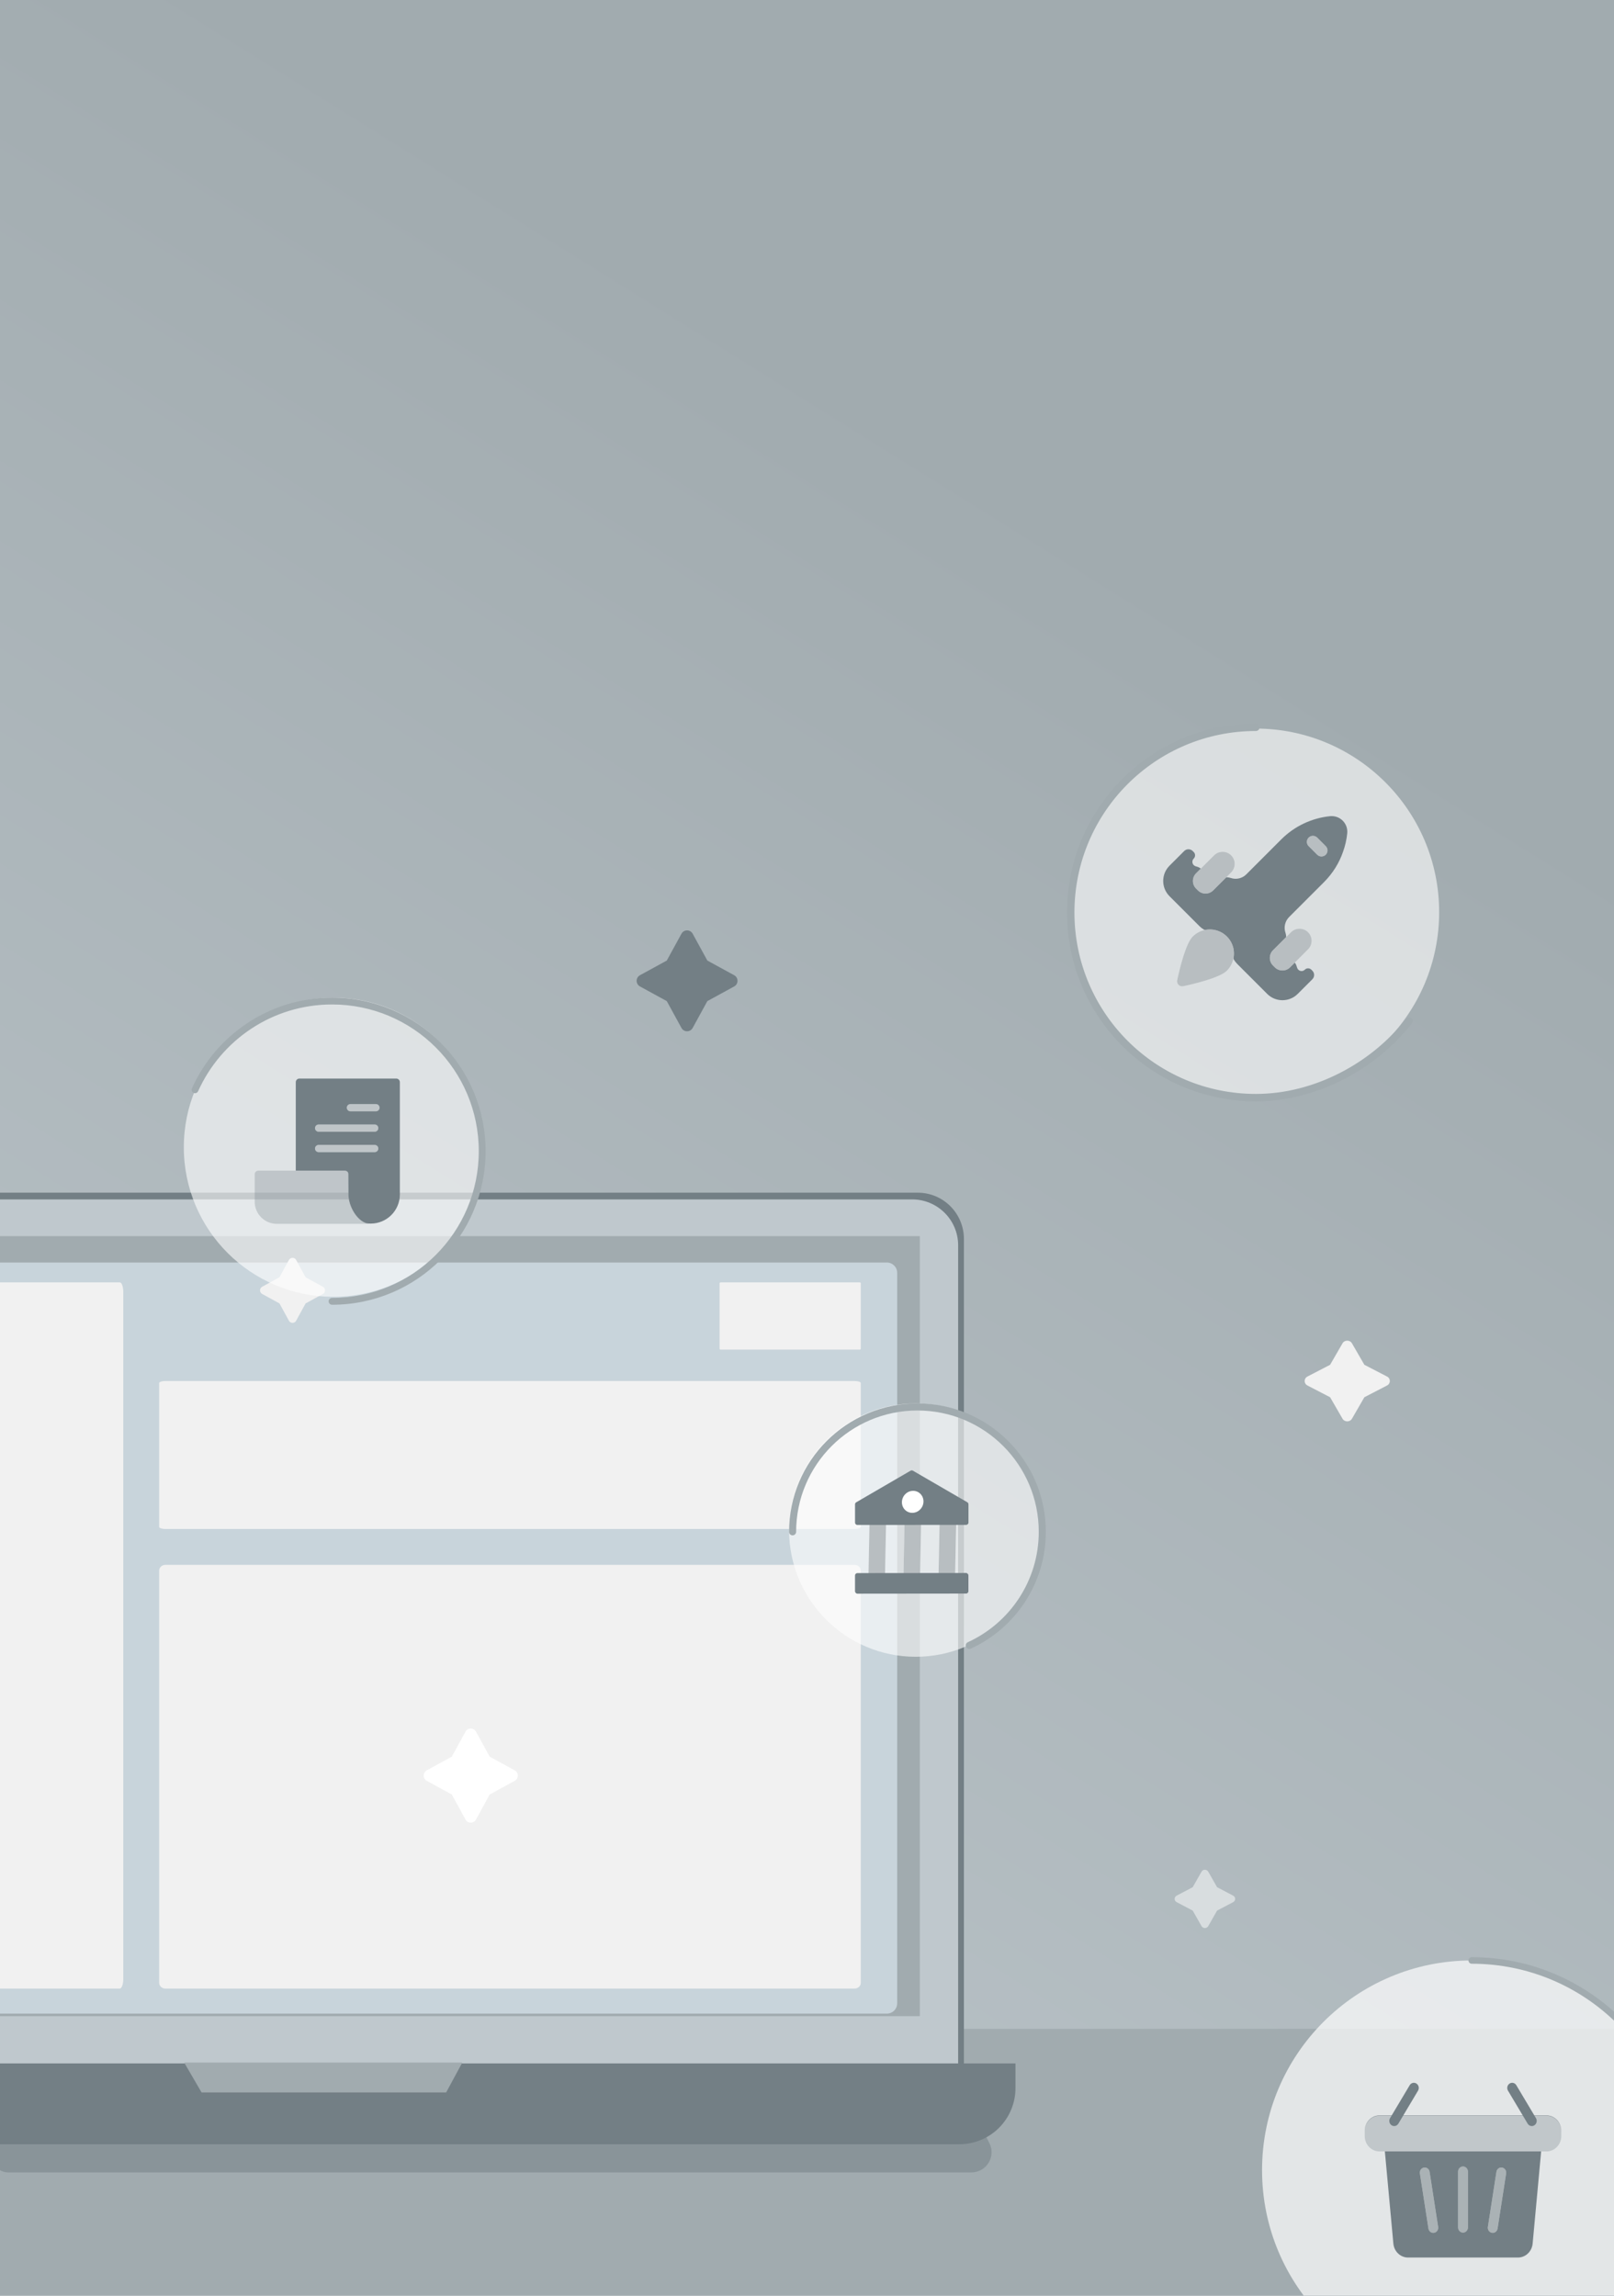 <svg width="720" height="1024" viewBox="0 0 720 1024" fill="none" xmlns="http://www.w3.org/2000/svg" xmlns:xlink="http://www.w3.org/1999/xlink">
<g clip-path="url(#clip0_1780_45860)">
<path d="M0 0H720V1024H0V0Z" fill="url(#paint0_linear_1780_45860)"/>
<rect x="-23" y="905" width="743" height="158" fill="#A1ABAF"/>
<g filter="url(#filter0_b_1780_45860)">
<path d="M750.077 968C750.077 1019.66 708.198 1061.54 656.538 1061.54C604.879 1061.54 563 1019.66 563 968C563 916.34 604.879 874.462 656.538 874.462C708.198 874.462 750.077 916.34 750.077 968Z" fill="white" fill-opacity="0.7"/>
</g>
<g filter="url(#filter1_b_1780_45860)">
<path fill-rule="evenodd" clip-rule="evenodd" d="M655.077 874.462C655.077 873.654 655.732 873 656.539 873C709.006 873 751.539 915.533 751.539 968C751.539 1020.47 709.006 1063 656.539 1063C655.732 1063 655.077 1062.35 655.077 1061.54C655.077 1060.73 655.732 1060.08 656.539 1060.08C707.391 1060.08 748.616 1018.85 748.616 968C748.616 917.147 707.391 875.923 656.539 875.923C655.732 875.923 655.077 875.269 655.077 874.462Z" fill="#A1ABAF"/>
</g>
<path fill-rule="evenodd" clip-rule="evenodd" d="M685.193 944.813L676.423 930.106C675.781 929.029 674.428 928.703 673.402 929.375C672.376 930.047 672.063 931.466 672.705 932.54L681.474 947.247C682.117 948.324 683.469 948.65 684.495 947.978C685.521 947.306 685.835 945.887 685.193 944.813Z" fill="#737F85"/>
<path fill-rule="evenodd" clip-rule="evenodd" d="M623.809 947.247L632.578 932.54C633.22 931.466 632.907 930.047 631.881 929.375C630.855 928.703 629.502 929.029 628.86 930.106L620.091 944.813C619.448 945.887 619.762 947.306 620.788 947.978C621.814 948.65 623.166 948.324 623.809 947.247Z" fill="#737F85"/>
<path fill-rule="evenodd" clip-rule="evenodd" d="M617.781 959.641L621.576 1000.75C621.903 1004.28 624.735 1006.97 628.122 1006.97H677.16C680.547 1006.97 683.379 1004.28 683.706 1000.75L687.501 959.641H617.781ZM608.795 950.625C608.795 946.817 611.739 943.731 615.372 943.731H689.91C693.543 943.731 696.487 946.817 696.487 950.625V950.468C696.487 946.662 693.543 943.577 689.91 943.577H615.372C611.739 943.577 608.795 946.662 608.795 950.468V950.625ZM650.449 968.653V993.541C650.449 994.811 651.431 995.84 652.642 995.84C653.852 995.84 654.834 994.811 654.834 993.541V968.653C654.834 967.384 653.852 966.355 652.642 966.355C651.431 966.355 650.449 967.384 650.449 968.653ZM667.553 968.741L663.743 993.301C663.549 994.551 664.359 995.734 665.553 995.936C666.746 996.141 667.873 995.29 668.067 994.04L671.877 969.48C672.071 968.23 671.26 967.046 670.066 966.844C668.873 966.64 667.747 967.49 667.553 968.741ZM637.225 994.04L633.415 969.48C633.221 968.229 634.032 967.046 635.225 966.844C636.419 966.64 637.545 967.49 637.739 968.741L641.549 993.3C641.743 994.551 640.932 995.734 639.739 995.936C638.545 996.141 637.419 995.29 637.225 994.04Z" fill="#737F85"/>
<path opacity="0.3" fill-rule="evenodd" clip-rule="evenodd" d="M696.487 952.747V950.625C696.487 946.817 693.543 943.731 689.91 943.731C675.511 943.731 629.771 943.731 615.372 943.731C611.739 943.731 608.795 946.817 608.795 950.625V952.747C608.795 956.555 611.739 959.641 615.372 959.641H689.91C693.543 959.641 696.487 956.555 696.487 952.747Z" fill="#737F85"/>
<path opacity="0.5" fill-rule="evenodd" clip-rule="evenodd" d="M650.449 968.653V993.541C650.449 994.811 651.432 995.84 652.642 995.84C653.852 995.84 654.834 994.811 654.834 993.541V968.653C654.834 967.384 653.852 966.354 652.642 966.354C651.432 966.354 650.449 967.384 650.449 968.653ZM667.553 968.741L663.743 993.301C663.549 994.551 664.359 995.734 665.553 995.936C666.747 996.141 667.873 995.29 668.067 994.04L671.877 969.48C672.071 968.229 671.26 967.046 670.067 966.844C668.873 966.64 667.747 967.49 667.553 968.741ZM637.225 994.039L633.415 969.48C633.221 968.229 634.032 967.046 635.225 966.844C636.419 966.64 637.545 967.49 637.739 968.741L641.549 993.3C641.743 994.551 640.933 995.734 639.739 995.936C638.545 996.141 637.419 995.29 637.225 994.039Z" fill="#737F85"/>
<path opacity="0.5" d="M3.635 969C-0.305 969 -3.5 965.806 -3.5 961.865L-3.5 896L415.5 905L441.36 955.925C444.401 961.912 440.051 969 433.336 969L3.635 969Z" fill="#737F85"/>
<path d="M409.426 532H-128.426C-139.789 532 -149 541.243 -149 552.645V926.355C-149 937.757 -139.789 947 -128.426 947H409.426C420.789 947 430 937.757 430 926.355V552.645C430 541.243 420.789 532 409.426 532Z" fill="#737F85"/>
<path d="M406.93 535H-128.89C-140.209 535 -149.386 544.176 -149.386 555.496V926.504C-149.386 937.824 -140.209 947 -128.89 947H406.93C418.25 947 427.426 937.824 427.426 926.504V555.496C427.426 544.176 418.25 535 406.93 535Z" fill="#BFC8CD"/>
<path d="M-171.936 920.385H453V931.4C453 938.041 450.362 944.41 445.666 949.106C440.97 953.801 434.601 956.44 427.96 956.44H-146.896C-153.537 956.44 -159.906 953.801 -164.602 949.106C-169.297 944.41 -171.936 938.041 -171.936 931.4V920.385Z" fill="#737F85"/>
<path d="M410.335 551.374H-133.897V899.298H410.335V551.374Z" fill="#A1ABAF"/>
<path d="M82.16 920L89.911 933.322H199.03L206.233 920H82.16Z" fill="#A1ABAF"/>
<path d="M395.634 563.149H-118.101C-120.641 563.149 -122.701 565.208 -122.701 567.749V893.573C-122.701 896.114 -120.641 898.173 -118.101 898.173H395.634C398.174 898.173 400.234 896.114 400.234 893.573V567.749C400.234 565.208 398.174 563.149 395.634 563.149Z" fill="#C8D4DB"/>
<path d="M53.434 572H-121.434C-122.299 572 -123 573.936 -123 576.325V882.675C-123 885.064 -122.299 887 -121.434 887H53.434C54.299 887 55 885.064 55 882.675V576.325C55 573.936 54.299 572 53.434 572Z" fill="#F1F1F1"/>
<path d="M381.247 616H73.753C72.233 616 71 616.406 71 616.906V681.094C71 681.594 72.233 682 73.753 682H381.247C382.767 682 384 681.594 384 681.094V616.906C384 616.406 382.767 616 381.247 616Z" fill="#F1F1F1"/>
<path d="M383.446 572H321.554C321.248 572 321 572.184 321 572.412V601.588C321 601.816 321.248 602 321.554 602H383.446C383.752 602 384 601.816 384 601.588V572.412C384 572.184 383.752 572 383.446 572Z" fill="#F1F1F1"/>
<path d="M381.247 698H73.753C72.233 698 71 699.162 71 700.595V884.405C71 885.838 72.233 887 73.753 887H381.247C382.767 887 384 885.838 384 884.405V700.595C384 699.162 382.767 698 381.247 698Z" fill="#F1F1F1"/>
<rect x="50" y="50" width="60" height="60" fill="url(#pattern0)"/>
<path fill-rule="evenodd" clip-rule="evenodd" d="M303.999 416.483L297.448 428.454L285.483 434.999C283.506 436.082 283.506 438.918 285.483 440.001L297.448 446.546L303.999 458.517C305.076 460.494 307.918 460.494 308.996 458.517L315.546 446.546L327.517 440.001C329.494 438.918 329.494 436.082 327.517 434.999L315.546 428.454L308.996 416.483C307.918 414.506 305.076 414.506 303.999 416.483Z" fill="#737F85"/>
<path fill-rule="evenodd" clip-rule="evenodd" d="M128.888 562.017L124.667 569.732L116.956 573.95C115.681 574.648 115.681 576.476 116.956 577.174L124.667 581.391L128.888 589.106C129.582 590.38 131.414 590.38 132.108 589.106L136.33 581.391L144.044 577.174C145.319 576.476 145.319 574.648 144.044 573.95L136.33 569.732L132.108 562.017C131.414 560.743 129.582 560.743 128.888 562.017Z" fill="#F1F1F1"/>
<g filter="url(#filter2_b_1780_45860)">
<path d="M215.43 511.715C215.43 548.56 185.56 578.43 148.715 578.43C111.869 578.43 82 548.56 82 511.715C82 474.869 111.869 445 148.715 445C185.56 445 215.43 474.869 215.43 511.715Z" fill="white" fill-opacity="0.6"/>
</g>
<g filter="url(#filter3_b_1780_45860)">
<path fill-rule="evenodd" clip-rule="evenodd" d="M148.13 448.044C121.526 448.044 98.627 463.918 88.392 486.718C88.048 487.484 87.147 487.827 86.38 487.483C85.614 487.139 85.271 486.238 85.615 485.471C96.323 461.618 120.284 445 148.13 445C185.956 445 216.621 475.664 216.621 513.49C216.621 551.317 185.956 581.981 148.13 581.981C147.29 581.981 146.608 581.299 146.608 580.459C146.608 579.618 147.29 578.937 148.13 578.937C184.275 578.937 213.577 549.635 213.577 513.49C213.577 477.345 184.275 448.044 148.13 448.044Z" fill="#A1ABAF"/>
</g>
<path opacity="0.3" fill-rule="evenodd" clip-rule="evenodd" d="M167.712 492.468H156.337C155.445 492.468 154.721 493.194 154.721 494.086C154.721 494.978 155.445 495.704 156.337 495.704H167.712C168.605 495.704 169.329 494.978 169.329 494.086C169.329 493.194 168.605 492.468 167.712 492.468ZM167.159 501.576H142.152C141.26 501.576 140.535 502.302 140.535 503.194C140.535 504.087 141.26 504.813 142.152 504.813H167.159C168.05 504.813 168.775 504.087 168.775 503.194C168.775 502.302 168.05 501.576 167.159 501.576ZM142.152 510.684H167.159C168.05 510.684 168.775 511.41 168.775 512.303C168.775 513.195 168.05 513.921 167.159 513.921H142.152C141.26 513.921 140.535 513.195 140.535 512.303C140.535 511.41 141.26 510.684 142.152 510.684Z" fill="#737F85"/>
<path opacity="0.3" fill-rule="evenodd" clip-rule="evenodd" d="M165.267 545.895C167.117 545.812 167.332 545.799 165.353 545.893L165.34 545.895H123.474C120.862 545.895 118.356 544.854 116.509 543.005C114.66 541.154 113.623 538.645 113.623 536.029V523.784C113.623 522.891 114.345 522.166 115.239 522.166H153.837C155.02 522.275 155.456 522.883 155.453 523.784C155.453 527.008 155.513 530.011 155.513 532.892C155.513 538.286 159.879 545.895 165.267 545.895Z" fill="#737F85"/>
<path fill-rule="evenodd" clip-rule="evenodd" d="M131.948 522.166V482.705C131.948 481.813 132.673 481.086 133.564 481.086H176.758C177.649 481.086 178.374 481.813 178.374 482.705V532.782C178.374 539.962 172.561 545.782 165.391 545.782C164.762 545.782 164.143 545.737 163.538 545.65C158.947 544.309 155.456 537.715 155.456 532.892C155.456 531.492 155.442 530.063 155.428 528.594C155.412 527.04 155.397 525.442 155.397 523.784C155.4 522.883 154.964 522.275 153.781 522.166H131.948ZM167.704 492.468H156.329C155.437 492.468 154.713 493.194 154.713 494.086C154.713 494.978 155.437 495.704 156.329 495.704H167.704C168.596 495.704 169.32 494.978 169.32 494.086C169.32 493.194 168.596 492.468 167.704 492.468ZM167.15 501.576H142.143C141.252 501.576 140.527 502.302 140.527 503.194C140.527 504.087 141.252 504.813 142.143 504.813H167.15C168.041 504.813 168.766 504.087 168.766 503.194C168.766 502.302 168.041 501.576 167.15 501.576ZM142.143 510.684H167.15C168.041 510.684 168.766 511.41 168.766 512.303C168.766 513.195 168.041 513.921 167.15 513.921H142.143C141.252 513.921 140.527 513.195 140.527 512.303C140.527 511.41 141.252 510.684 142.143 510.684Z" fill="#737F85"/>
<g filter="url(#filter4_b_1780_45860)">
<path d="M642 406.867C642 452.095 605.335 488.76 560.107 488.76C514.878 488.76 478.213 452.095 478.213 406.867C478.213 361.638 514.878 324.974 560.107 324.974C605.335 324.974 642 361.638 642 406.867Z" fill="white" fill-opacity="0.6"/>
</g>
<g filter="url(#filter5_b_1780_45860)">
<path fill-rule="evenodd" clip-rule="evenodd" d="M560.244 326.064C515.542 326.064 479.304 362.302 479.304 407.004C479.304 451.707 515.542 487.945 560.244 487.945C586.123 487.945 611.648 474.338 627.22 454.441C627.782 453.722 628.82 453.596 629.539 454.158C630.257 454.72 630.384 455.758 629.821 456.477C613.678 477.105 587.224 491.249 560.244 491.249C513.717 491.249 476 453.531 476 407.004C476 360.478 513.717 322.76 560.244 322.76C561.157 322.76 561.896 323.5 561.896 324.412C561.896 325.324 561.157 326.064 560.244 326.064Z" fill="#A1ABAF"/>
</g>
<path d="M585.438 432.98C586.491 434.033 586.491 435.74 585.438 436.792L578.905 443.325C575.144 447.086 569.046 447.086 565.284 443.325L551.925 429.965C550.728 428.768 549.868 427.278 549.43 425.643L548.753 423.109C547.863 419.782 545.264 417.182 541.936 416.293L539.403 415.615C537.768 415.178 536.277 414.318 535.081 413.121L521.721 399.761C517.959 396 517.959 389.902 521.721 386.14L528.253 379.608C529.306 378.555 531.013 378.555 532.066 379.608L532.516 380.058C533.32 380.862 533.32 382.166 532.516 382.97C531.433 384.052 531.868 385.896 533.321 386.38L534.583 386.801C535.403 387.074 536.056 387.701 536.364 388.508L536.666 389.299C537.489 391.459 539.767 392.691 542.025 392.199L545.502 391.44C546.689 391.181 547.923 391.247 549.075 391.631C551.501 392.44 554.175 391.808 555.983 390L571.589 374.39C577.463 368.516 585.155 364.905 593.278 364.063C597.748 363.6 601.448 367.293 600.989 371.763C600.701 374.562 600.076 377.312 599.115 379.956C597.399 384.95 594.502 389.601 590.651 393.452L575.076 409.031C573.249 410.858 572.611 413.561 573.428 416.012C573.804 417.138 573.879 418.343 573.646 419.507L572.85 423.488C572.418 425.644 573.66 427.783 575.746 428.479L576.463 428.718C577.313 429.001 577.98 429.668 578.263 430.518L578.666 431.725C579.15 433.178 580.993 433.613 582.076 432.53C582.88 431.726 584.184 431.726 584.988 432.53L585.438 432.98Z" fill="#737F85"/>
<path fill-rule="evenodd" clip-rule="evenodd" d="M583.784 373.618C584.836 372.566 586.543 372.566 587.595 373.618L591.407 377.43C592.46 378.483 592.46 380.189 591.407 381.242C590.354 382.294 588.648 382.294 587.595 381.242L583.784 377.43C582.731 376.378 582.731 374.671 583.784 373.618ZM549.222 389.138L547.315 391.044L547.314 391.045L541.189 397.17C539.308 399.051 536.259 399.051 534.378 397.17L533.564 396.356C531.684 394.475 531.684 391.426 533.564 389.545L535.878 387.232L535.879 387.232L535.878 387.232L541.597 381.514C543.694 379.417 547.125 379.417 549.222 381.514C551.318 383.61 551.318 387.042 549.222 389.138ZM583.532 423.449L577.814 429.167L577.813 429.167L577.813 429.168L575.5 431.481C573.619 433.361 570.57 433.361 568.689 431.481L567.875 430.667C565.995 428.786 565.994 425.737 567.875 423.856L574.001 417.731L574.001 417.732L574.001 417.73L575.907 415.824C578.004 413.727 581.435 413.727 583.532 415.824C585.629 417.921 585.629 421.352 583.532 423.449ZM527.856 439.911C533.45 438.702 544.251 436.044 547.315 432.98C548.688 431.607 549.641 429.892 550.098 428.138L550.098 428.137C551.051 424.516 550.136 420.552 547.316 417.731L547.315 417.731L547.315 417.73C544.494 414.909 540.529 413.994 536.907 414.948L536.907 414.948C535.154 415.405 533.439 416.358 532.066 417.731C529.002 420.795 526.344 431.596 525.136 437.19C524.779 438.838 526.208 440.267 527.856 439.911Z" fill="white"/>
<path opacity="0.5" fill-rule="evenodd" clip-rule="evenodd" d="M583.784 373.618C584.836 372.566 586.543 372.566 587.595 373.618L591.407 377.43C592.46 378.483 592.46 380.189 591.407 381.242C590.354 382.294 588.648 382.294 587.595 381.242L583.784 377.43C582.731 376.378 582.731 374.671 583.784 373.618ZM549.222 389.138L547.315 391.044L547.314 391.045L541.189 397.17C539.308 399.051 536.259 399.051 534.378 397.17L533.564 396.356C531.684 394.475 531.684 391.426 533.564 389.545L535.878 387.232L535.879 387.232L535.878 387.232L541.597 381.514C543.694 379.417 547.125 379.417 549.222 381.514C551.318 383.61 551.318 387.042 549.222 389.138ZM583.532 423.449L577.814 429.168L577.813 429.167L577.813 429.168L575.5 431.481C573.619 433.361 570.57 433.361 568.689 431.481L567.875 430.667C565.995 428.786 565.994 425.737 567.875 423.856L574.001 417.731L574.001 417.732L574.001 417.73L575.907 415.824C578.004 413.727 581.435 413.727 583.532 415.824C585.629 417.921 585.629 421.352 583.532 423.449ZM527.856 439.911C533.45 438.702 544.251 436.044 547.315 432.98C548.688 431.607 549.641 429.892 550.098 428.138L550.098 428.137C551.051 424.516 550.136 420.552 547.316 417.731L547.315 417.731L547.315 417.731C544.494 414.909 540.529 413.994 536.907 414.948L536.907 414.948C535.154 415.405 533.439 416.358 532.066 417.731C529.002 420.795 526.344 431.596 525.136 437.19C524.779 438.838 526.208 440.267 527.856 439.911Z" fill="#737F85"/>
<g filter="url(#filter6_b_1780_45860)">
<path d="M465 682.5C465 713.704 439.704 739 408.5 739C377.296 739 352 713.704 352 682.5C352 651.296 377.296 626 408.5 626C439.704 626 465 651.296 465 682.5Z" fill="white" fill-opacity="0.6"/>
</g>
<g filter="url(#filter7_b_1780_45860)">
<path fill-rule="evenodd" clip-rule="evenodd" d="M409.268 629.152C379.381 629.152 355.152 653.381 355.152 683.268C355.152 684.139 354.447 684.844 353.576 684.844C352.706 684.844 352 684.139 352 683.268C352 651.64 377.64 626 409.268 626C440.897 626 466.536 651.64 466.536 683.268C466.536 706.418 452.8 726.357 433.041 735.384C432.249 735.746 431.314 735.397 430.952 734.605C430.59 733.814 430.939 732.879 431.731 732.517C450.409 723.983 463.384 705.139 463.384 683.268C463.384 653.381 439.156 629.152 409.268 629.152Z" fill="#A1ABAF"/>
</g>
<path fill-rule="evenodd" clip-rule="evenodd" d="M394.766 704.393L387.375 704.529L387.917 677.621L395.309 677.485L394.766 704.393ZM426.041 704.046L418.65 704.183L419.193 677.274L426.584 677.138L426.041 704.046ZM403.012 704.356L410.404 704.22L410.946 677.312L403.555 677.448L403.012 704.356Z" fill="white"/>
<path opacity="0.5" fill-rule="evenodd" clip-rule="evenodd" d="M394.766 704.393L387.375 704.529L387.917 677.621L395.309 677.485L394.766 704.393ZM426.041 704.046L418.65 704.183L419.193 677.274L426.584 677.138L426.041 704.046ZM403.012 704.356L410.404 704.22L410.946 677.312L403.555 677.448L403.012 704.356Z" fill="#737F85"/>
<rect width="50.637" height="9.172" rx="1.058" transform="matrix(0.999 -0.001 0 1 381.421 701.683)" fill="#737F85"/>
<path d="M432.033 679.118C432.033 679.703 431.56 680.176 430.976 680.177L382.487 680.202C381.903 680.202 381.43 679.729 381.429 679.145L381.426 671.015C381.426 670.638 381.627 670.289 381.952 670.1L406.191 656.006C406.52 655.815 406.925 655.815 407.254 656.005L431.503 670.074C431.829 670.263 432.03 670.611 432.03 670.988L432.033 679.118Z" fill="#737F85"/>
<path d="M407.07 674.801C409.726 674.741 411.915 672.495 411.961 669.785C412.006 667.075 409.89 664.927 407.234 664.987C404.578 665.047 402.389 667.293 402.343 670.003C402.298 672.713 404.414 674.861 407.07 674.801Z" fill="#737F85"/>
<path d="M407.07 674.801C409.726 674.741 411.915 672.495 411.961 669.785C412.006 667.075 409.89 664.927 407.234 664.987C404.578 665.047 402.389 667.293 402.343 670.003C402.298 672.713 404.414 674.861 407.07 674.801Z" fill="white"/>
<path fill-rule="evenodd" clip-rule="evenodd" d="M598.888 599.186L593.356 608.763L583.252 613.999C581.583 614.865 581.583 617.135 583.252 618.001L593.356 623.237L598.888 632.814C599.797 634.395 602.198 634.395 603.107 632.814L608.639 623.237L618.748 618.001C620.417 617.135 620.417 614.865 618.748 613.999L608.639 608.763L603.107 599.186C602.198 597.605 599.797 597.605 598.888 599.186Z" fill="#F1F1F1"/>
<path fill-rule="evenodd" clip-rule="evenodd" d="M207.665 772.384L201.552 783.557L190.384 789.665C188.539 790.676 188.539 793.324 190.384 794.335L201.552 800.443L207.665 811.616C208.671 813.461 211.324 813.461 212.329 811.616L218.443 800.443L229.616 794.335C231.461 793.324 231.461 790.676 229.616 789.665L218.443 783.557L212.329 772.384C211.324 770.539 208.671 770.539 207.665 772.384Z" fill="white"/>
<path opacity="0.5" fill-rule="evenodd" clip-rule="evenodd" d="M535.999 834.857L532.069 841.774L524.89 845.555C523.703 846.181 523.703 847.819 524.89 848.445L532.069 852.227L535.999 859.143C536.646 860.286 538.351 860.286 538.997 859.143L542.927 852.227L550.11 848.445C551.297 847.819 551.297 846.181 550.11 845.555L542.927 841.774L538.997 834.857C538.351 833.714 536.646 833.714 535.999 834.857Z" fill="white"/>
</g>
<defs>
<filter id="filter0_b_1780_45860" x="555" y="866.462" width="203.077" height="203.077" filterUnits="userSpaceOnUse" color-interpolation-filters="sRGB">
<feFlood flood-opacity="0" result="BackgroundImageFix"/>
<feGaussianBlur in="BackgroundImage" stdDeviation="4"/>
<feComposite in2="SourceAlpha" operator="in" result="effect1_backgroundBlur_1780_45860"/>
<feBlend mode="normal" in="SourceGraphic" in2="effect1_backgroundBlur_1780_45860" result="shape"/>
</filter>
<filter id="filter1_b_1780_45860" x="647.077" y="865" width="112.461" height="206" filterUnits="userSpaceOnUse" color-interpolation-filters="sRGB">
<feFlood flood-opacity="0" result="BackgroundImageFix"/>
<feGaussianBlur in="BackgroundImage" stdDeviation="4"/>
<feComposite in2="SourceAlpha" operator="in" result="effect1_backgroundBlur_1780_45860"/>
<feBlend mode="normal" in="SourceGraphic" in2="effect1_backgroundBlur_1780_45860" result="shape"/>
</filter>
<pattern id="pattern0" patternContentUnits="objectBoundingBox" width="1" height="1">
<use xlink:href="#image0_1780_45860" transform="scale(0.004)"/>
</pattern>
<filter id="filter2_b_1780_45860" x="58" y="421" width="181.43" height="181.43" filterUnits="userSpaceOnUse" color-interpolation-filters="sRGB">
<feFlood flood-opacity="0" result="BackgroundImageFix"/>
<feGaussianBlur in="BackgroundImage" stdDeviation="12"/>
<feComposite in2="SourceAlpha" operator="in" result="effect1_backgroundBlur_1780_45860"/>
<feBlend mode="normal" in="SourceGraphic" in2="effect1_backgroundBlur_1780_45860" result="shape"/>
</filter>
<filter id="filter3_b_1780_45860" x="75.228" y="434.747" width="151.645" height="157.487" filterUnits="userSpaceOnUse" color-interpolation-filters="sRGB">
<feFlood flood-opacity="0" result="BackgroundImageFix"/>
<feGaussianBlur in="BackgroundImage" stdDeviation="5.126"/>
<feComposite in2="SourceAlpha" operator="in" result="effect1_backgroundBlur_1780_45860"/>
<feBlend mode="normal" in="SourceGraphic" in2="effect1_backgroundBlur_1780_45860" result="shape"/>
</filter>
<filter id="filter4_b_1780_45860" x="454.213" y="300.974" width="211.787" height="211.787" filterUnits="userSpaceOnUse" color-interpolation-filters="sRGB">
<feFlood flood-opacity="0" result="BackgroundImageFix"/>
<feGaussianBlur in="BackgroundImage" stdDeviation="12"/>
<feComposite in2="SourceAlpha" operator="in" result="effect1_backgroundBlur_1780_45860"/>
<feBlend mode="normal" in="SourceGraphic" in2="effect1_backgroundBlur_1780_45860" result="shape"/>
</filter>
<filter id="filter5_b_1780_45860" x="466.368" y="313.129" width="173.436" height="187.752" filterUnits="userSpaceOnUse" color-interpolation-filters="sRGB">
<feFlood flood-opacity="0" result="BackgroundImageFix"/>
<feGaussianBlur in="BackgroundImage" stdDeviation="4.816"/>
<feComposite in2="SourceAlpha" operator="in" result="effect1_backgroundBlur_1780_45860"/>
<feBlend mode="normal" in="SourceGraphic" in2="effect1_backgroundBlur_1780_45860" result="shape"/>
</filter>
<filter id="filter6_b_1780_45860" x="328" y="602" width="161" height="161" filterUnits="userSpaceOnUse" color-interpolation-filters="sRGB">
<feFlood flood-opacity="0" result="BackgroundImageFix"/>
<feGaussianBlur in="BackgroundImage" stdDeviation="12"/>
<feComposite in2="SourceAlpha" operator="in" result="effect1_backgroundBlur_1780_45860"/>
<feBlend mode="normal" in="SourceGraphic" in2="effect1_backgroundBlur_1780_45860" result="shape"/>
</filter>
<filter id="filter7_b_1780_45860" x="343.534" y="617.534" width="131.468" height="126.459" filterUnits="userSpaceOnUse" color-interpolation-filters="sRGB">
<feFlood flood-opacity="0" result="BackgroundImageFix"/>
<feGaussianBlur in="BackgroundImage" stdDeviation="4.233"/>
<feComposite in2="SourceAlpha" operator="in" result="effect1_backgroundBlur_1780_45860"/>
<feBlend mode="normal" in="SourceGraphic" in2="effect1_backgroundBlur_1780_45860" result="shape"/>
</filter>
<linearGradient id="paint0_linear_1780_45860" x1="426" y1="202.032" x2="-58.182" y2="977.319" gradientUnits="userSpaceOnUse">
<stop stop-color="#A1ABAF"/>
<stop offset="1" stop-color="#BFC8CD"/>
</linearGradient>
<clipPath id="clip0_1780_45860">
<rect width="720" height="1024" fill="white"/>
</clipPath>
</defs>
</svg>
